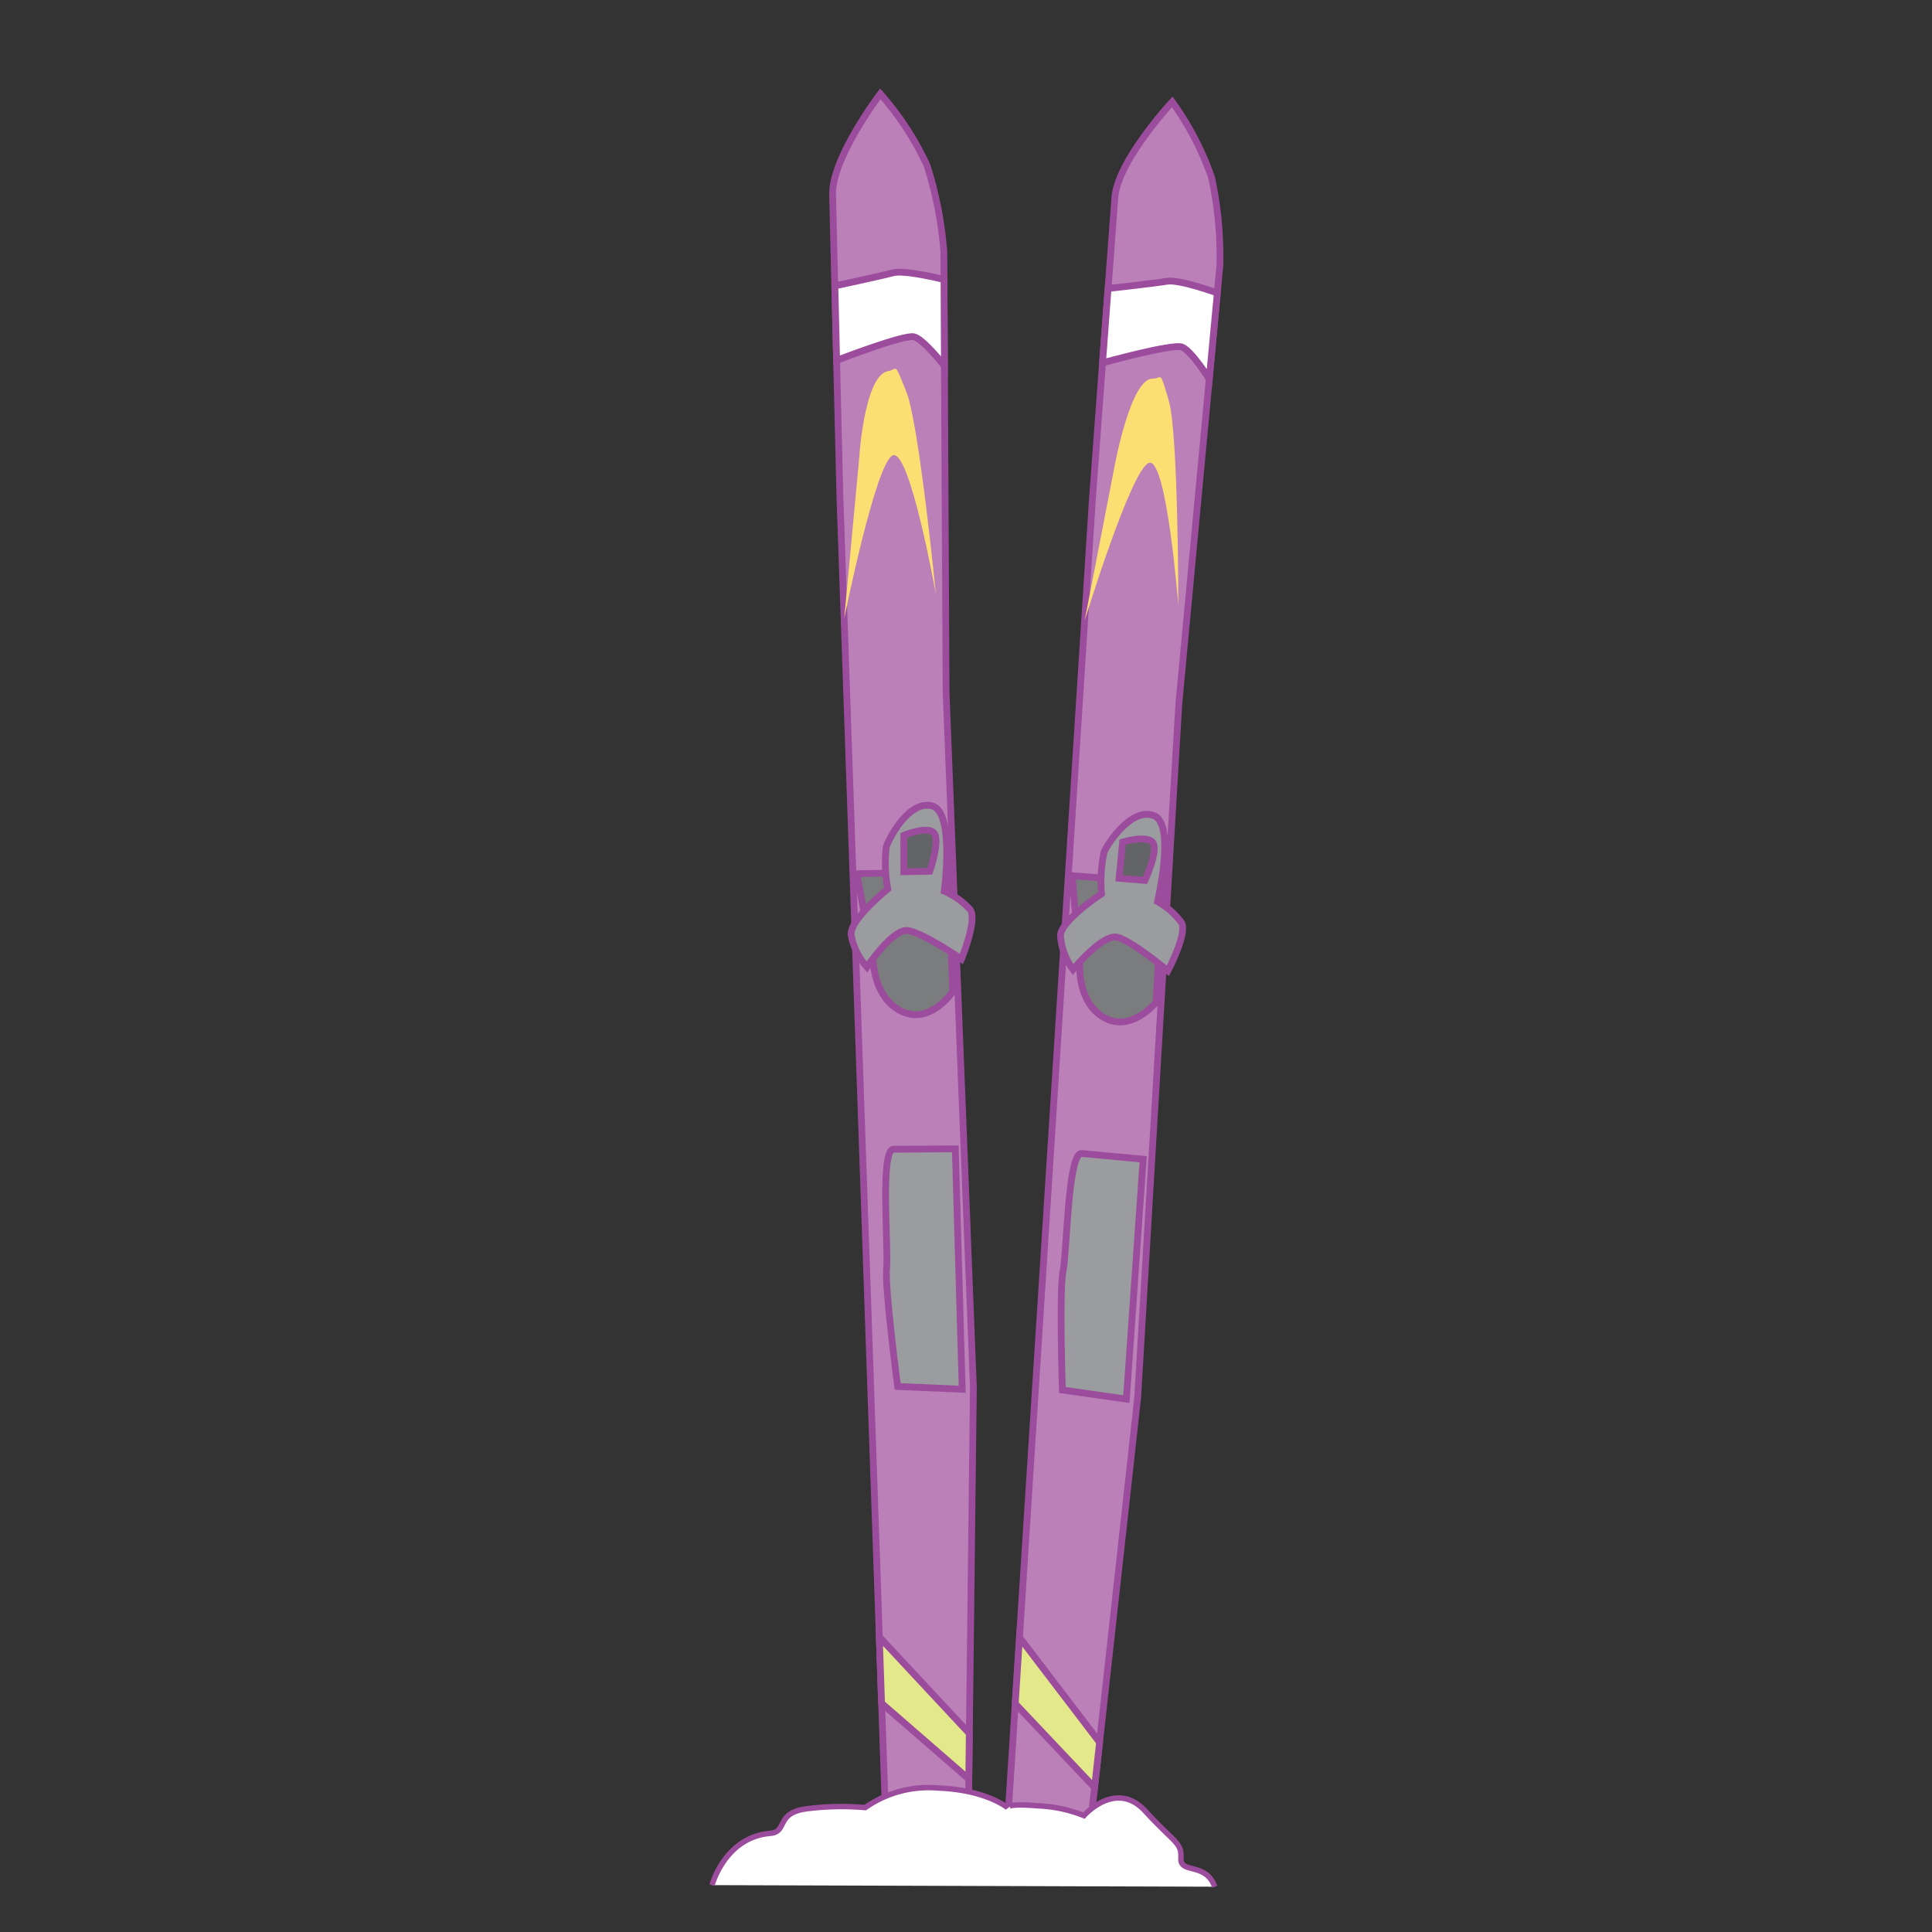 <svg id="word" xmlns="http://www.w3.org/2000/svg" viewBox="0 0 160 160"><rect x="0" y="0" width="160" height="160" fill="#333333" stroke="none"/><defs><style>.cls-1{fill:#bb80b7;}.cls-1,.cls-2,.cls-3,.cls-4,.cls-5,.cls-7,.cls-8{stroke:#9c4c9c;}.cls-1,.cls-2,.cls-3,.cls-4,.cls-5,.cls-7{stroke-miterlimit:10;stroke-width:0.562px;}.cls-2{fill:#7a7c7d;}.cls-3{fill:#9b9c9f;}.cls-4{fill:#626467;}.cls-5{fill:#e3e88a;}.cls-6{fill:#fcdf73;}.cls-7,.cls-8{fill:#fff;}.cls-8{stroke-width:0.45px;}</style></defs><path class="cls-1" d="M83.36,152.308l6.771.4,4.085-36.947,3.41-57.475,3.4-36.3a31.078,31.078,0,0,0-.685-7.277A24.329,24.329,0,0,0,97.08,8.44s-4.52,4.87-4.751,7.918S90.47,41.32,90.47,41.32Z"/><path class="cls-2" d="M88.793,72.521l7.53.6-.587,9.9s-2.082,2.523-4.3,1.256-2.014-4.353-2.014-4.353Z"/><path class="cls-3" d="M88.865,80.292s2.437-2.983,3.672-2.671,4.18,2.779,4.18,2.779,1.642-3.088,1.125-4a6.285,6.285,0,0,0-1.982-1.736s1.511-6.4-.288-7.111-3.751,2.151-4.136,3.007a11.762,11.762,0,0,0-.214,3.467s-3.315,2.161-3.4,3.446A5.372,5.372,0,0,0,88.865,80.292Z"/><path class="cls-4" d="M92.681,72.74l2.14.171s1.135-2.467.655-3.127-2.507-.048-2.507-.048Z"/><path class="cls-3" d="M89.577,95.526,94.671,96l-1.388,19.869-5.3-.754s-.274-8.3.052-9.827S88.432,95.42,89.577,95.526Z"/><polygon class="cls-5" points="84.43 135.599 91.062 144.291 90.647 148.039 84.078 141.09 84.43 135.599"/><path class="cls-6" d="M92.279,38.74s1.322-7.4,3.182-7.384c.823.008.547-.832,1.335,1.836s.787,16.92.787,16.92-.95-12.122-2.405-11.783-5.354,13.079-5.354,13.079Z"/><path class="cls-7" d="M91.307,30.049s5.781-1.6,6.568-1.312,2.27,2.649,2.27,2.649l.667-7.123s-3.133-1.142-4.161-.971-4.886.6-4.886.6Z"/><path class="cls-1" d="M73.4,152.292l6.779-.265.433-37.169L78.351,57.326l-.186-36.464a31.041,31.041,0,0,0-1.4-7.174,24.32,24.32,0,0,0-3.862-5.915s-4.019,5.291-3.95,8.347.605,25.024.605,25.024Z"/><path class="cls-2" d="M70.96,72.359l7.553-.142.388,9.906s-1.823,2.715-4.154,1.672-2.432-4.134-2.432-4.134Z"/><path class="cls-3" d="M71.8,80.085s2.133-3.209,3.393-3.019S79.62,79.42,79.62,79.42s1.331-3.234.727-4.088A6.285,6.285,0,0,0,78.2,73.8s.874-6.521-.986-7.049-3.521,2.51-3.82,3.4a11.732,11.732,0,0,0,.127,3.471s-3.086,2.477-3.041,3.764A5.371,5.371,0,0,0,71.8,80.085Z"/><path class="cls-4" d="M74.85,72.194,77,72.154s.887-2.567.345-3.176-2.5.2-2.5.2Z"/><path class="cls-3" d="M74,95.174l5.115-.032.572,19.91-5.347-.229s-1.088-8.229-.915-9.785S72.852,95.182,74,95.174Z"/><polygon class="cls-5" points="72.819 135.56 80.273 143.557 80.229 147.328 73.009 141.058 72.819 135.56"/><path class="cls-6" d="M71.13,38.211s.4-7.138,2.419-7.474c.812-.135.462-.882,1.509,1.7s2.447,16.761,2.447,16.761-2.137-11.97-3.552-11.49S69.91,51.246,69.91,51.246Z"/><path class="cls-7" d="M69.287,29.845s5.595-2.164,6.407-1.952,2.519,2.414,2.519,2.414l-.036-7.155s-3.231-.828-4.236-.557-4.8,1.08-4.8,1.08Z"/><path class="cls-8" d="M58.969,156.119s1.057-3.966,4.8-4.285c1.542-.132.368-1.768,3.241-2.063a22.6,22.6,0,0,1,4.64-.073,9.137,9.137,0,0,1,6.041-1.621c3.977.147,5.745,1.621,5.745,1.621s-.148-.369,2.5-.148a11.528,11.528,0,0,1,3.831.811s2.652-3.021,5.083-.369,3.019,2.579,2.947,3.9,2.062.3,2.8,2.357"/></svg>
